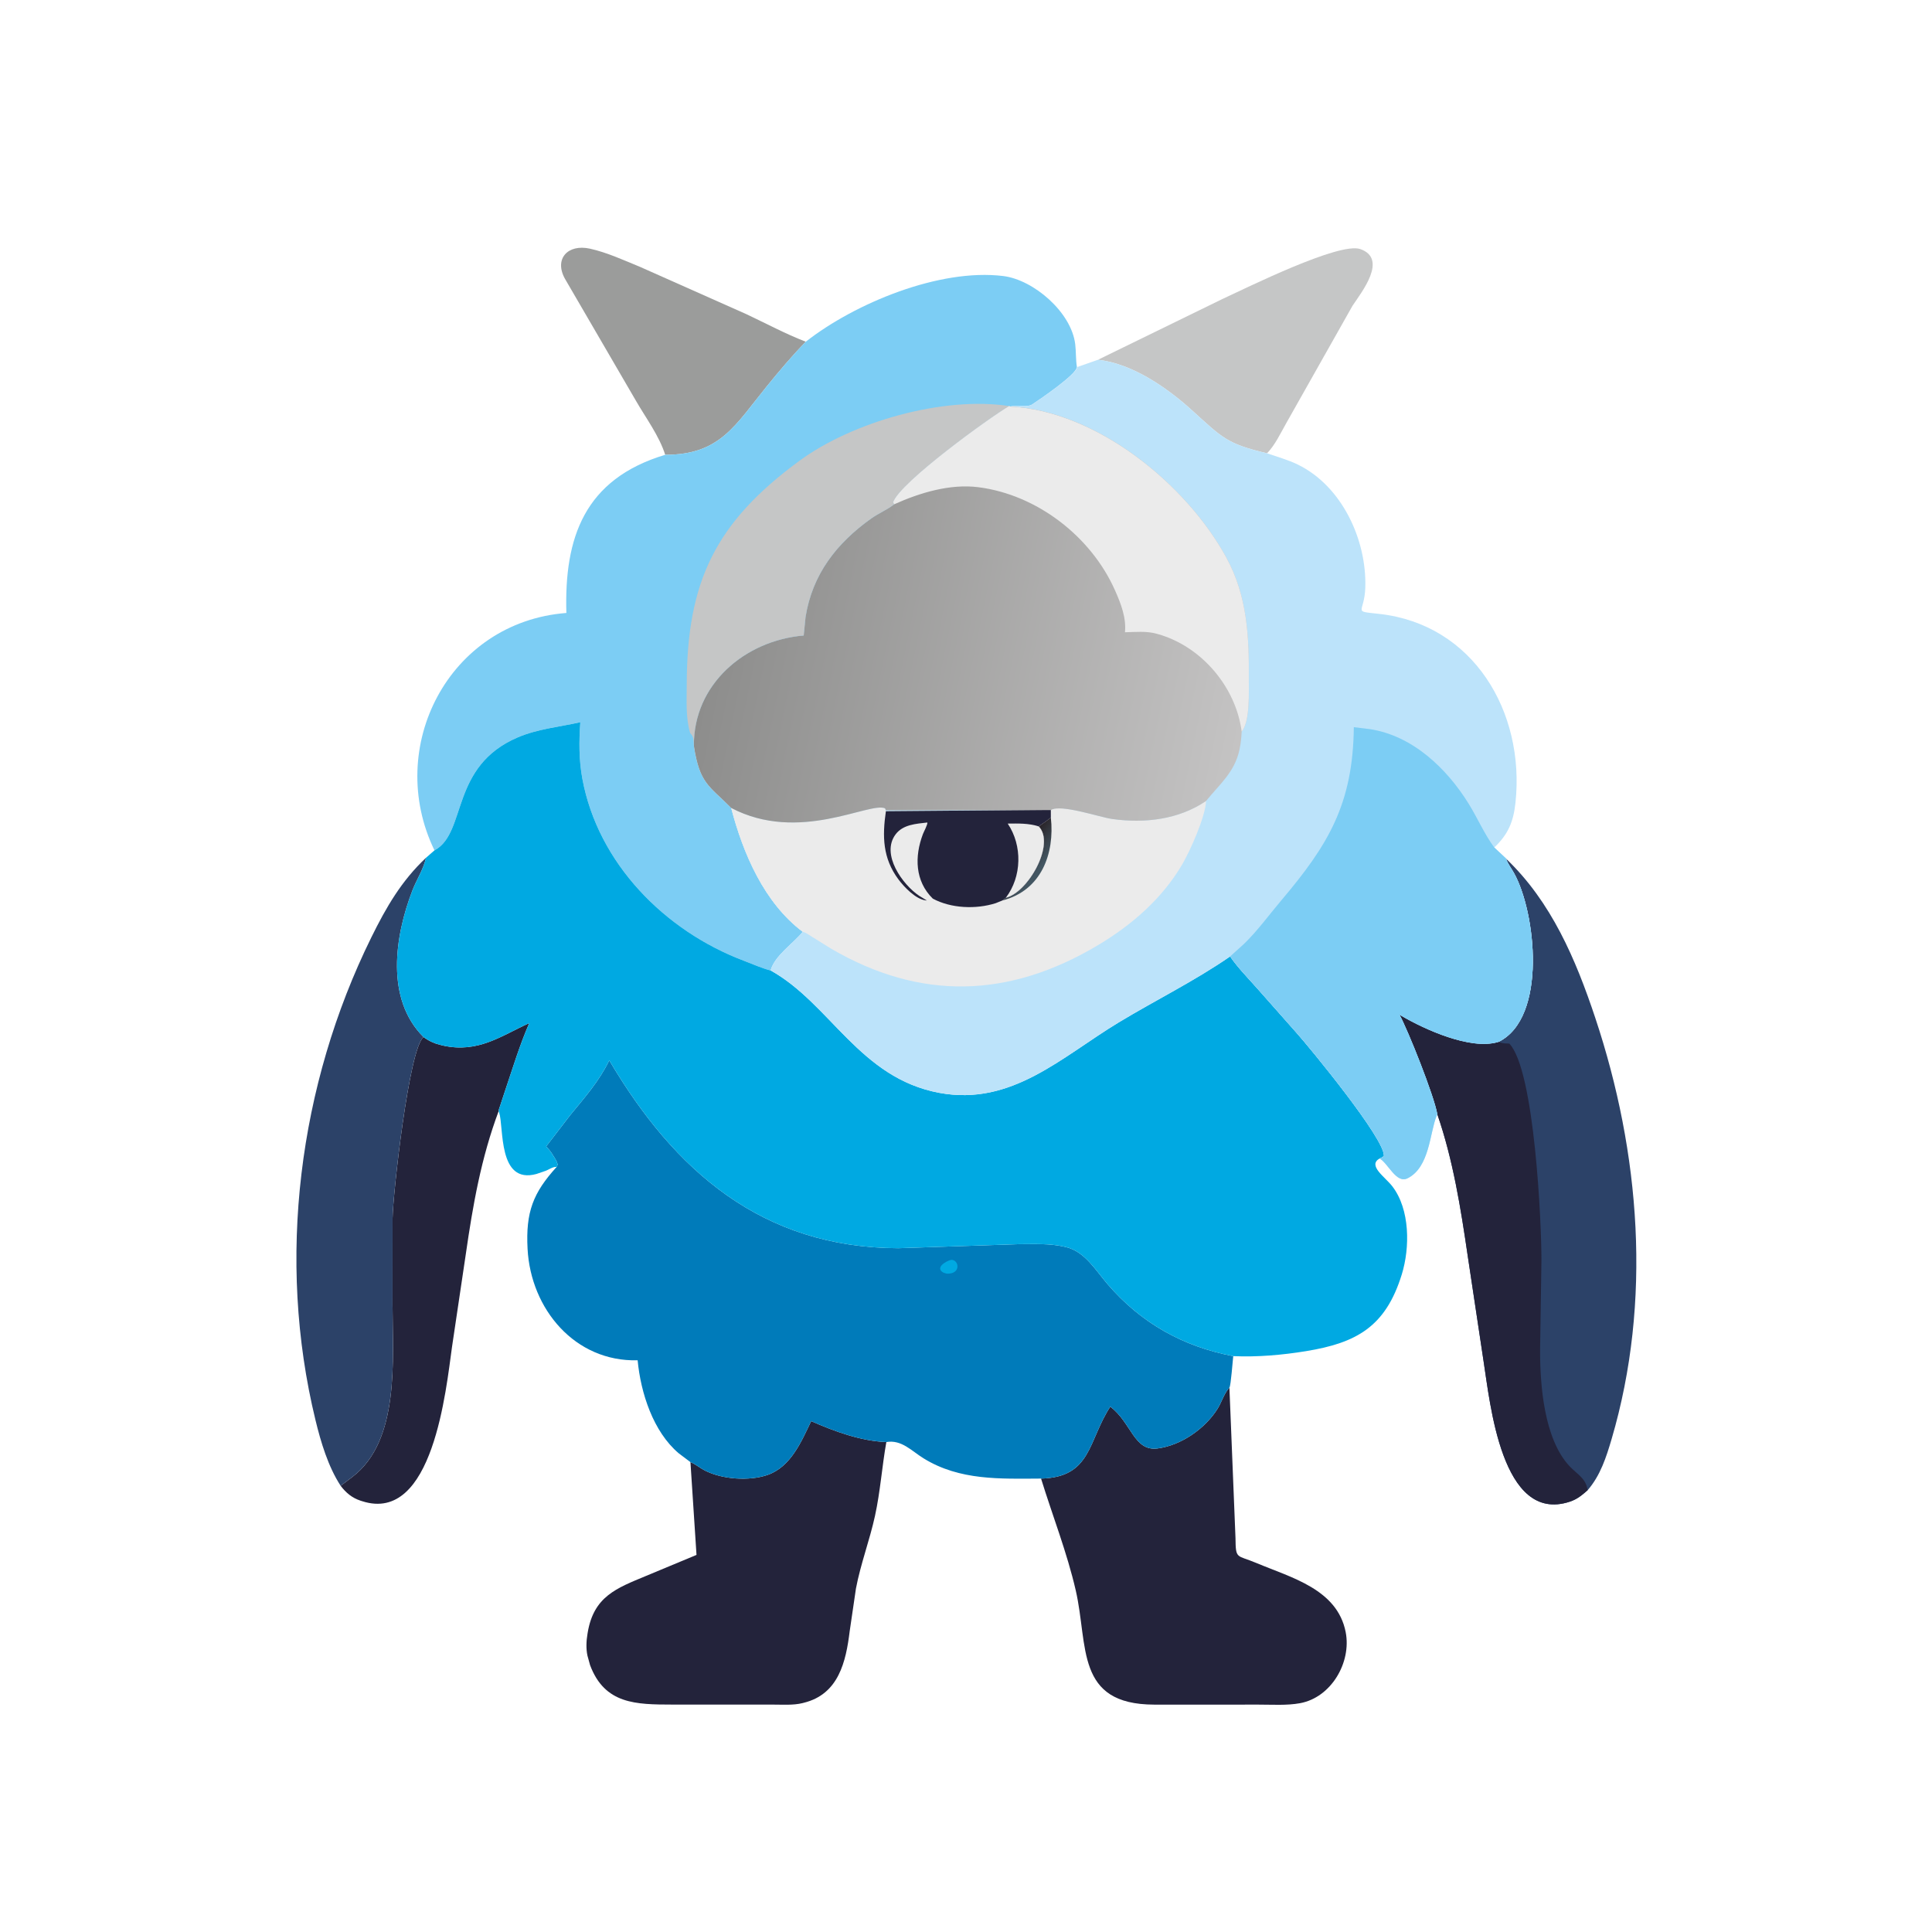 <?xml version="1.0" encoding="utf-8" ?>
<svg xmlns="http://www.w3.org/2000/svg" xmlns:xlink="http://www.w3.org/1999/xlink" width="512" height="512">
	<path fill="#9B9C9B" transform="scale(0.8 0.8)" d="M220.354 150.655C218.401 144.429 213.949 138.454 210.69 132.807L187.178 92.404C183.468 85.798 188.043 80.733 195.459 82.381C201.101 83.635 206.744 86.249 212.083 88.43L247.188 104.047C253.782 107.142 260.113 110.57 266.925 113.198C262.367 117.88 258.191 122.838 254.068 127.903C243.567 140.799 238.559 150.702 220.354 150.655Z"/>
	<path fill="#C5C6C6" transform="scale(0.8 0.8)" d="M363.695 119.188L405 99.021C412.806 95.444 443.673 80.047 450.638 82.517C459.829 85.776 451.045 96.76 448.037 101.288L426.07 140.208C424.167 143.567 422.416 147.363 419.726 150.166C406.413 147.012 405.026 145.141 394.776 135.847C386.536 128.376 375.024 120.415 363.695 119.188Z"/>
	<path fill="#23233B" transform="scale(0.8 0.8)" d="M140.312 343.548L140.636 343.78C142.445 345.043 144.248 345.792 146.406 346.274L146.805 346.369C158.452 348.913 165.978 343.148 175.332 338.913C172.122 346.221 169.87 353.801 167.31 361.348L165.631 366.433C165.504 366.862 165.136 367.712 165.178 368.104C159.376 383.568 156.633 399.292 154.278 415.625L149.724 446.25C147.794 459.892 143.505 504.893 119.967 497.288L119.441 497.123C116.62 496.195 114.623 494.523 112.847 492.194L116.719 489.256C132.547 477.221 130.042 450.318 130.036 432.368L130.047 403.527C130.127 396.089 135.457 347.187 140.312 343.548Z"/>
	<path fill="#2C4268" transform="scale(0.8 0.8)" d="M141.119 284.146L141.052 284.459C140.206 288.042 137.934 291.54 136.602 295.005C130.799 310.096 127.6 330.931 140.312 343.548C135.457 347.187 130.127 396.089 130.047 403.527L130.036 432.368C130.042 450.318 132.547 477.221 116.719 489.256L112.847 492.194C108.691 485.826 106.279 477.714 104.496 470.375C91.566 417.167 98.898 359.447 123.002 310.532C127.957 300.478 132.969 291.828 141.119 284.146Z"/>
	<path fill="#23233B" transform="scale(0.8 0.8)" d="M228.718 484.347C230.414 485.016 231.869 486.307 233.509 487.139C239.288 490.073 248.192 490.692 254.25 488.595C261.958 485.928 265.456 477.562 268.711 470.766C276.32 474.144 285.24 477.39 293.612 477.699C292.167 485.82 291.624 494.059 289.855 502.144C288.08 510.262 285.081 518.082 283.542 526.228L281.479 540.298C280.236 550.408 277.855 561.221 266.25 564.07L265.814 564.183C262.746 564.935 259.173 564.665 256.027 564.67L222.634 564.663C210.699 564.64 200.333 564.562 195.471 551.606L194.595 548.431C194.101 546.134 194.217 543.552 194.614 541.25L194.674 540.865C196.672 528.824 204.239 526.11 213.992 522.05L230.726 515.085L228.718 484.347Z"/>
	<path fill="#23233B" transform="scale(0.8 0.8)" d="M407.261 459.676L409.273 509.497C409.36 516.698 409.597 514.992 416.199 517.764C427.797 522.636 442.982 526.438 445.773 540.651C447.739 550.667 441.003 562.317 430.64 564.209C426.258 565.009 421.472 564.668 417.02 564.676L382.343 564.678C356.139 564.625 360.555 545.145 356.362 526.875C353.477 514.305 348.665 502.119 344.863 489.799C361.641 489.359 360.378 477.316 367.796 465.978C374.785 471.227 375.62 480.842 383.454 479.82C391.255 478.802 399.194 473.287 403.335 466.669C404.605 464.639 405.39 461.962 406.878 460.131L407.261 459.676Z"/>
	<path fill="#2C4268" transform="scale(0.8 0.8)" d="M498.911 284.457C513.912 298.771 521.985 317.769 528.455 337.188C543.342 381.864 547.273 431.07 533.878 476.663C532.105 482.698 530.13 488.831 525.93 493.643C524.047 495.288 522.489 496.629 520.041 497.441C497.324 504.973 493.589 464.383 491.456 450.944L486.194 415.965C483.883 400.175 481.349 384.226 476.133 369.109C475.056 362.907 466.38 341.174 463.595 336.113L464.481 336.644C472.011 341.024 486.971 347.844 496.104 345.225L496.449 345.116C512.616 337.141 508.794 302.177 501.511 289.182C500.712 287.757 499.633 286.326 499.032 284.814L498.911 284.457Z"/>
	<path fill="#23233B" transform="scale(0.8 0.8)" d="M476.133 369.109C475.056 362.907 466.38 341.174 463.595 336.113L464.481 336.644C472.011 341.024 486.971 347.844 496.104 345.225L496.449 345.116L496.908 345.316C497.837 345.69 498.992 345.657 499.982 345.703C508.399 354.508 510.68 405.628 510.619 417.704L510.173 447.219C510.148 458.821 511.479 476.662 519.914 485.677C522.481 488.42 525.33 489.633 525.93 493.643C524.047 495.288 522.489 496.629 520.041 497.441C497.324 504.973 493.589 464.383 491.456 450.944L486.194 415.965C483.883 400.175 481.349 384.226 476.133 369.109Z"/>
	<path fill="#007BBA" transform="scale(0.8 0.8)" d="M183.252 382.812L183.103 382.553C182.484 381.5 181.754 380.666 180.922 379.779L188.906 369.387C193.701 363.547 198.52 358.11 201.827 351.254C223.387 387.818 252.474 413.323 297.549 413.486L337.548 412.145C342.532 412.147 347.718 411.855 352.602 412.994L353.103 413.107C359.364 414.593 362.911 420.754 366.822 425.315C377.886 438.216 391.787 446.054 408.526 449.237C408.332 450.825 407.753 458.976 407.261 459.676L406.878 460.131C405.39 461.962 404.605 464.639 403.335 466.669C399.194 473.287 391.255 478.802 383.454 479.82C375.62 480.842 374.785 471.227 367.796 465.978C360.378 477.316 361.641 489.359 344.863 489.799C331.311 489.868 317.894 490.487 305.938 483.091C301.912 480.601 298.646 476.838 293.612 477.699C285.24 477.39 276.32 474.144 268.711 470.766C265.456 477.562 261.958 485.928 254.25 488.595C248.192 490.692 239.288 490.073 233.509 487.139C231.869 486.307 230.414 485.016 228.718 484.347L224.847 481.431C216.343 474.247 212.233 461.347 211.226 450.613C190.495 451.179 175.817 433.683 174.765 413.71C174.12 401.464 176.599 395.149 184.387 386.566L184.746 385.776C184.472 384.64 183.877 383.788 183.252 382.812Z"/>
	<path fill="#00A9E2" transform="scale(0.8 0.8)" d="M315.034 417.344C317.743 417.184 318.495 422.164 313.594 421.914L312.5 421.568C309.666 419.985 313.205 417.819 315.034 417.344Z"/>
	<path fill="#7CCDF4" transform="scale(0.8 0.8)" d="M266.925 113.198C283.175 100.458 311.241 88.835 332.338 91.439C342.407 92.683 354.889 103.418 356.18 114.002C356.485 116.503 356.332 119.108 356.743 121.583C356.71 124.032 343.92 132.668 341.88 134.01C340.329 135.03 336.56 134.187 334.601 134.661L334.281 134.513C327.875 138.243 298.158 159.729 295.854 166.342L296.205 167.056L295.821 167.349C293.611 168.996 290.939 170.111 288.659 171.731C277.227 179.852 269.109 190.198 266.855 204.397L266.238 210.525C246.836 212.153 229.668 226.619 229.866 247.116C231.802 259.657 234.855 260.212 242.217 267.638C246.147 282.712 253.129 299.054 265.924 308.671C262.742 312.607 256.653 316.527 255.284 321.465L255.179 321.464C252.23 320.678 249.207 319.317 246.349 318.235C220.226 308.35 198.094 286.005 192.913 257.969C191.753 251.691 191.794 245.58 192.237 239.249C185.373 240.792 178.104 241.462 171.582 244.238C149.074 253.816 154.692 275.562 144.163 281.564L143.927 281.695C127.379 247.612 148.537 206.078 187.62 203.051C186.894 178.214 193.482 158.739 220.354 150.655C238.559 150.702 243.567 140.799 254.068 127.903C258.191 122.838 262.367 117.88 266.925 113.198Z"/>
	<path fill="#C5C6C6" transform="scale(0.8 0.8)" d="M229.866 247.116C229.698 245.284 229.959 244.182 228.63 242.859C227.115 237.71 227.485 232.187 227.49 226.882C227.523 192.537 237.063 173.032 264.833 152.635C282.303 139.803 312.332 131.159 334.281 134.513C327.875 138.243 298.158 159.729 295.854 166.342L296.205 167.056L295.821 167.349C293.611 168.996 290.939 170.111 288.659 171.731C277.227 179.852 269.109 190.198 266.855 204.397L266.238 210.525C246.836 212.153 229.668 226.619 229.866 247.116Z"/>
	<path fill="#00A9E2" transform="scale(0.8 0.8)" d="M143.927 281.695L144.163 281.564C154.692 275.562 149.074 253.816 171.582 244.238C178.104 241.462 185.373 240.792 192.237 239.249C191.794 245.58 191.753 251.691 192.913 257.969C198.094 286.005 220.226 308.35 246.349 318.235C249.207 319.317 252.23 320.678 255.179 321.464L255.284 321.465C275.117 332.532 284.71 357.122 311.195 362.027C335.166 366.466 351.68 350.12 370.649 338.652C382.797 331.309 395.837 324.899 407.49 316.833C410.076 320.575 413.384 323.938 416.405 327.338L429.604 342.256C433.687 346.824 458.956 377.432 458.444 382.969C457.957 383.319 457.571 383.598 456.992 383.77C452.964 386.111 458.8 389.846 461.211 392.969C467.122 400.626 467.095 413.317 464.353 422.188C459.005 439.492 449.396 444.85 432.611 447.589C424.74 448.873 416.508 449.587 408.526 449.237C391.787 446.054 377.886 438.216 366.822 425.315C362.911 420.754 359.364 414.593 353.103 413.107L352.602 412.994C347.718 411.855 342.532 412.147 337.548 412.145L297.549 413.486C252.474 413.323 223.387 387.818 201.827 351.254C198.52 358.11 193.701 363.547 188.906 369.387L180.922 379.779C181.754 380.666 182.484 381.5 183.103 382.553L183.252 382.812C183.877 383.788 184.472 384.64 184.746 385.776L184.387 386.566C183.103 386.396 181.6 387.663 180.264 388.019L177.698 388.899C164.828 392.414 166.976 373.409 165.335 368.457L165.178 368.104C165.136 367.712 165.504 366.862 165.631 366.433L167.31 361.348C169.87 353.801 172.122 346.221 175.332 338.913C165.978 343.148 158.452 348.913 146.805 346.369L146.406 346.274C144.248 345.792 142.445 345.043 140.636 343.78L140.312 343.548C127.6 330.931 130.799 310.096 136.602 295.005C137.934 291.54 140.206 288.042 141.052 284.459L141.119 284.146L143.927 281.695Z"/>
	<path fill="#BCE3FA" transform="scale(0.8 0.8)" d="M356.868 121.583L363.695 119.188C375.024 120.415 386.536 128.376 394.776 135.847C405.026 145.141 406.413 147.012 419.726 150.166C423.141 151.351 426.707 152.323 429.961 153.915C444.549 161.056 452.748 178.809 452.276 194.559C452.01 203.398 447.728 202.336 456.937 203.366C488.002 206.839 505.209 235.719 502.028 265.842C501.349 272.272 499.567 276.409 494.996 280.745L498.521 284.032C498.865 284.317 498.761 284.173 498.911 284.457L499.032 284.814C499.633 286.326 500.712 287.757 501.511 289.182C508.794 302.177 512.616 337.141 496.449 345.116L496.104 345.225C486.971 347.844 472.011 341.024 464.481 336.644L463.595 336.113C466.38 341.174 475.056 362.907 476.133 369.109L475.908 369.616C473.609 375.16 473.637 386.689 466.25 390.34C462.498 392.194 459.785 385.24 456.992 383.77C457.571 383.598 457.957 383.319 458.444 382.969C458.956 377.432 433.687 346.824 429.604 342.256L416.405 327.338C413.384 323.938 410.076 320.575 407.49 316.833C395.837 324.899 382.797 331.309 370.649 338.652C351.68 350.12 335.166 366.466 311.195 362.027C284.71 357.122 275.117 332.532 255.284 321.465C256.653 316.527 262.742 312.607 265.924 308.671C253.129 299.054 246.147 282.712 242.217 267.638C234.855 260.212 231.802 259.657 229.866 247.116C229.668 226.619 246.836 212.153 266.238 210.525L266.855 204.397C269.109 190.198 277.227 179.852 288.659 171.731C290.939 170.111 293.611 168.996 295.821 167.349L296.205 167.056L295.854 166.342C298.158 159.729 327.875 138.243 334.281 134.513L334.601 134.661C336.56 134.187 340.329 135.03 341.88 134.01C343.92 132.668 356.71 124.032 356.868 121.583Z"/>
	<path fill="#EBEBEB" transform="scale(0.8 0.8)" d="M348.102 268.263C351.341 266.252 364.268 270.716 368.383 271.295C379.13 272.806 390.408 271.532 399.531 265.325C399.298 270.595 394.264 281.826 391.684 286.244C385.044 297.618 375.017 306.338 363.854 313.021C334.148 330.804 304.833 331.465 275.366 314.291L268.722 310.156C267.931 309.673 266.822 308.841 265.924 308.671C253.129 299.054 246.147 282.712 242.217 267.638C264.714 279.461 287.971 265.526 293.185 267.769L293.465 268.731L348.102 268.263Z"/>
	<defs>
		<linearGradient id="gradient_0" gradientUnits="userSpaceOnUse" x1="341.387" y1="278.417" x2="347.778" y2="283.365">
			<stop offset="0" stop-color="#2B272C"/>
			<stop offset="1" stop-color="#435662"/>
		</linearGradient>
	</defs>
	<path fill="url(#gradient_0)" transform="scale(0.8 0.8)" d="M344.079 273.757C345.527 272.78 346.723 271.903 348.107 270.828C349.437 282.777 344.948 294.993 332.101 298.278C332.481 297.874 332.725 297.686 333.183 297.402C340.621 295.635 349.7 279.501 344.079 273.757Z"/>
	<path fill="#23233B" transform="scale(0.8 0.8)" d="M293.465 268.731L348.102 268.263L348.107 270.828C346.723 271.903 345.527 272.78 344.079 273.757C349.7 279.501 340.621 295.635 333.183 297.402C332.725 297.686 332.481 297.874 332.101 298.278L329.806 299.2C323.255 301.27 315.039 300.927 309.005 297.683C303.076 291.876 302.918 283.728 305.73 276.298C306.01 275.559 307.348 273.087 307.195 272.462C303.461 272.906 299.139 273.103 296.668 276.406C291.705 283.043 299.045 293.092 304.49 296.744L307.016 298.29L306.71 298.273C303.368 297.91 299.494 293.836 297.597 291.282C292.399 284.279 292.248 277.069 293.465 268.731Z"/>
	<path fill="#EBEBEB" transform="scale(0.8 0.8)" d="M333.183 297.402C338.514 290.426 338.734 280.092 333.815 272.822C337.299 272.789 340.719 272.679 344.079 273.757C349.7 279.501 340.621 295.635 333.183 297.402Z"/>
	<path fill="#7CCDF4" transform="scale(0.8 0.8)" d="M407.49 316.833L412.096 312.675C416.596 308.32 420.41 303.037 424.452 298.26C439.955 279.935 448.196 266.397 448.472 240.885L453.716 241.528C467.91 243.648 479.32 254.565 486.601 266.391C489.506 271.109 491.709 276.271 494.996 280.745L498.521 284.032C498.865 284.317 498.761 284.173 498.911 284.457L499.032 284.814C499.633 286.326 500.712 287.757 501.511 289.182C508.794 302.177 512.616 337.141 496.449 345.116L496.104 345.225C486.971 347.844 472.011 341.024 464.481 336.644L463.595 336.113C466.38 341.174 475.056 362.907 476.133 369.109L475.908 369.616C473.609 375.16 473.637 386.689 466.25 390.34C462.498 392.194 459.785 385.24 456.992 383.77C457.571 383.598 457.957 383.319 458.444 382.969C458.956 377.432 433.687 346.824 429.604 342.256L416.405 327.338C413.384 323.938 410.076 320.575 407.49 316.833Z"/>
	<defs>
		<linearGradient id="gradient_1" gradientUnits="userSpaceOnUse" x1="237.747" y1="206.041" x2="411.237" y2="241.814">
			<stop offset="0" stop-color="#8D8D8C"/>
			<stop offset="1" stop-color="#C4C3C3"/>
		</linearGradient>
	</defs>
	<path fill="url(#gradient_1)" transform="scale(0.8 0.8)" d="M334.281 134.513L334.601 134.661C363.404 136.127 393.043 160.453 406.256 184.725C413.217 197.513 413.789 210.837 413.689 225.061C413.66 229.082 414.148 239.024 411.326 242.333C411.216 244.203 411.078 245.974 410.697 247.812L410.595 248.319C409.016 255.807 403.993 259.796 399.531 265.325C390.408 271.532 379.13 272.806 368.383 271.295C364.268 270.716 351.341 266.252 348.102 268.351L293.465 268.408L293.185 267.769C287.971 265.526 264.714 279.461 242.217 267.638C234.855 260.212 231.802 259.657 229.866 247.116C229.668 226.619 246.836 212.153 266.238 210.525L266.855 204.397C269.109 190.198 277.227 179.852 288.659 171.731C290.939 170.111 293.611 168.996 295.821 167.349L296.205 167.056L295.854 166.342C298.158 159.729 327.875 138.243 334.281 134.513Z"/>
	<path fill="#EBEBEB" transform="scale(0.8 0.8)" d="M334.281 134.513L334.601 134.661C363.404 136.127 393.043 160.453 406.256 184.725C413.217 197.513 413.789 210.837 413.689 225.061C413.66 229.082 414.148 239.024 411.326 242.333C409.39 227.565 398.013 214.112 383.566 210.051L383.125 209.93C379.776 208.99 376.103 209.372 372.657 209.443C373.145 204.586 371.269 199.843 369.321 195.469C361.403 177.69 343.469 163.842 324.069 161.391C314.691 160.206 304.668 163.245 296.205 167.056L295.854 166.342C298.158 159.729 327.875 138.243 334.281 134.513Z"/>
</svg>
